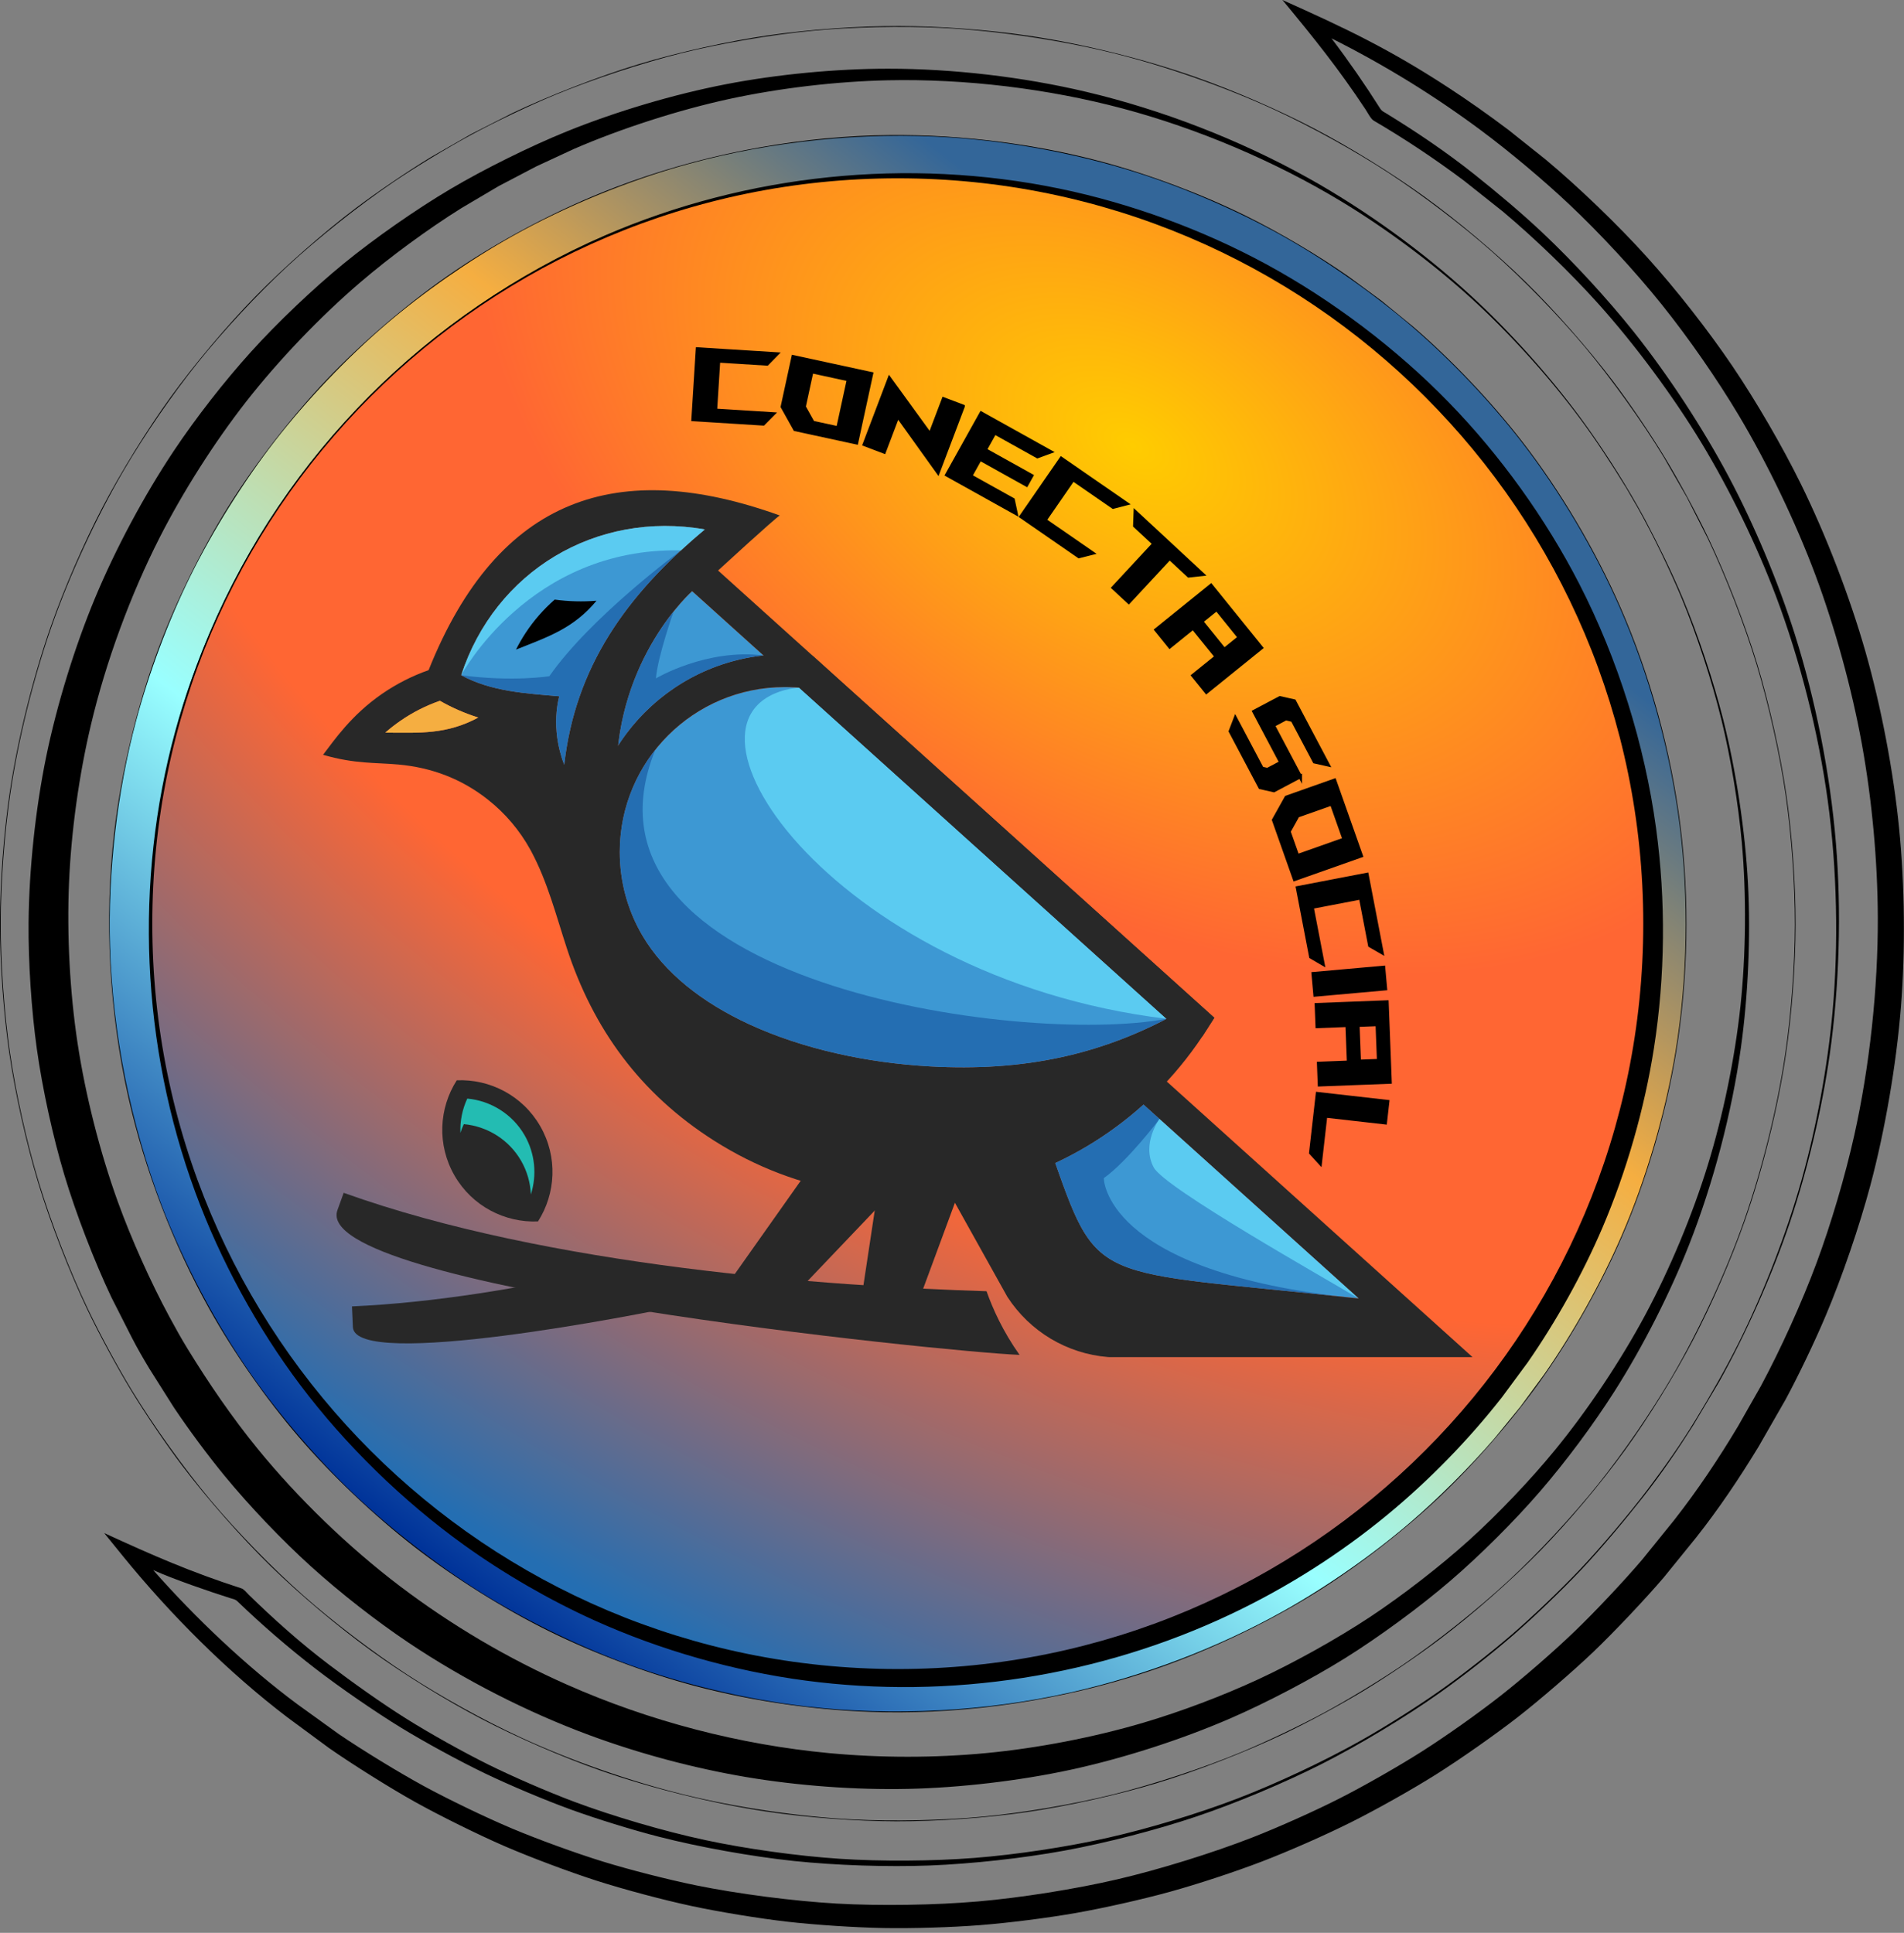 <svg width="397" height="403" viewBox="0 0 397 403" fill="none" xmlns="http://www.w3.org/2000/svg">
<rect x="0" y="0" width="397" height="403" fill="#808080" stroke="none"/>
<path fill-rule="evenodd" clip-rule="evenodd" d="M288.01 62.769C359.722 118.436 372.718 221.686 317.04 293.383C261.361 365.08 158.091 378.074 86.379 322.407C14.668 266.739 1.671 163.489 57.35 91.793C113.029 20.095 216.299 7.101 288.01 62.769ZM282.611 69.721C350.482 122.407 362.783 220.128 310.086 287.985C257.389 355.843 159.649 368.141 91.778 315.454C23.907 262.768 11.607 165.047 64.304 97.19C117.001 29.333 214.74 17.034 282.611 69.721Z" fill="url(#paint0_linear_88_54)"/>
<path d="M316.983 293.339L322 286.53C328.021 277.91 333.903 267.39 338.081 257.738C343.233 245.835 347.251 232.126 349.352 219.326C351.867 203.994 352.165 187.488 350.225 172.074C348.284 156.659 343.905 140.741 337.668 126.511C332.46 114.629 325.172 102.346 317.229 92.09C310.788 83.772 302.485 75.04 294.513 68.179C286.443 61.232 276.341 54.162 267.039 48.977C257.935 43.902 247.155 39.23 237.225 36.058C224.896 32.119 211.105 29.51 198.189 28.656C180.049 27.455 161.011 29.392 143.483 34.213C131.004 37.647 118.122 42.922 106.83 49.245C97.761 54.323 88.242 60.968 80.352 67.732C72.311 74.625 63.9 83.475 57.406 91.837C50.909 100.202 44.423 110.535 39.734 120.036C35.134 129.354 31.054 140.221 28.381 150.264C24.385 165.272 22.481 181.86 22.943 197.385C23.484 215.543 27.233 234.349 33.712 251.321C38.331 263.42 44.948 275.937 52.358 286.556C58.348 295.142 66.094 304.158 73.672 311.379C81.422 318.763 91.138 326.306 100.213 331.982C109.083 337.53 119.75 342.804 129.548 346.477C141.68 351.025 155.438 354.331 168.311 355.808C186.363 357.879 205.516 356.85 223.245 352.874C238.404 349.474 254.003 343.521 267.558 335.931C276.628 330.853 286.146 324.208 294.037 317.444C300.01 312.323 306.495 305.847 311.628 299.886L316.982 293.339H316.983ZM281.233 71.493C276.985 68.269 273.137 65.331 268.626 62.415C251.915 51.615 232.711 44.01 213.135 40.443C179.189 34.258 143.425 39.832 113 56.115C102.075 61.962 91.308 69.577 82.161 77.933C75.883 83.668 69.676 90.393 64.415 97.164C58.176 105.192 52.159 114.815 47.691 123.95C41.142 137.338 36.342 152.607 34.039 167.333C29.438 196.743 33.625 227.516 45.912 254.63C52.063 268.205 60.532 281.317 70.387 292.499C83.84 307.763 101.041 320.781 119.391 329.577C141.39 340.123 166.118 345.259 190.496 344.447C221.961 343.399 252.759 332.536 277.878 313.557C285.808 307.565 293.257 300.681 299.86 293.255C300.548 292.481 304.691 287.704 305.521 286.53L306.537 285.226C309.65 281.119 312.673 276.926 315.415 272.559C323.245 260.086 329.56 245.773 333.436 231.563C338.513 212.951 340.02 192.803 337.819 173.639C335.306 151.77 327.999 130.363 316.555 111.554C310.067 100.891 301.906 90.62 292.986 81.89C289.139 78.126 285.328 74.937 281.233 71.493H281.233ZM66.025 94.899C69.468 90.835 72.714 86.989 76.464 83.173C90.506 68.882 107.776 57.031 126.168 49.077C155.793 36.264 189.339 32.802 220.951 39.335C235.73 42.39 250.699 47.864 263.965 55.058C277.748 62.532 291.147 72.67 302.086 83.901C312.795 94.897 322.305 108.127 329.315 121.782C337.362 137.456 342.924 155.233 345.305 172.688C347.363 187.782 347.213 203.534 344.856 218.585C342.882 231.186 339.122 244.292 334.105 256.019C330.008 265.596 324.463 275.558 318.511 284.105L313.127 291.392C306.193 300.228 298.001 308.64 289.347 315.781C279.395 323.994 268.368 330.997 256.707 336.525C229.279 349.53 198.08 354.39 167.991 350.409C153.031 348.43 137.72 344.071 123.967 337.861C114.6 333.631 105.108 328.14 96.764 322.142C84.07 313.016 72.065 301.33 62.654 288.841C53.588 276.81 45.941 262.769 40.736 248.632C29.462 218.01 27.951 183.923 36.545 152.439C40.532 137.83 47.047 123.017 55.105 110.197C58.304 105.109 62.172 99.682 66.025 94.899ZM288.054 62.712L294.607 68.07C302.582 74.934 310.899 83.682 317.343 92.002C325.291 102.266 332.588 114.563 337.799 126.453C344.042 140.696 348.425 156.627 350.367 172.056C352.31 187.493 352.013 203.995 349.493 219.349C347.391 232.16 343.369 245.881 338.213 257.794C334.03 267.457 328.145 277.981 322.117 286.612C316.016 295.347 307.972 304.71 300.24 312.043C292.671 319.221 283.377 326.425 274.535 331.963C263.563 338.836 250.825 344.791 238.52 348.82C221.228 354.482 202.287 357.324 184.095 356.995C171.142 356.76 157.344 354.839 144.825 351.508C134.771 348.832 123.893 344.75 114.564 340.147C105.06 335.458 94.704 328.96 86.335 322.463C77.966 315.966 69.104 307.545 62.205 299.502C55.433 291.606 48.782 282.081 43.698 273.005C36.097 259.437 30.141 243.837 26.737 228.662C22.759 210.935 21.728 191.743 23.8 173.692C25.278 160.817 28.59 147.037 33.14 134.903C36.818 125.098 42.097 114.424 47.651 105.548C53.333 96.467 60.883 86.745 68.275 78.99C75.5 71.41 84.535 63.653 93.125 57.661C103.756 50.246 116.287 43.624 128.398 39.002C145.383 32.52 164.221 28.767 182.393 28.226C197.938 27.763 214.535 29.668 229.564 33.667C239.618 36.343 250.496 40.425 259.825 45.028C266.888 48.513 274.781 53.184 281.238 57.692L288.054 62.712Z" fill="black"/>
<path d="M351.711 103.674L346.921 95.325C342.456 87.981 335.968 78.921 330.446 72.331C324.969 65.794 317.54 58.166 311.151 52.514C304.805 46.9 296.565 40.63 289.465 36.002C282.366 31.376 273.511 26.481 265.819 22.924C255.488 18.149 243.033 13.778 231.983 11.05C220.942 8.324 207.803 6.384 196.446 5.812C187.984 5.385 177.722 5.613 169.289 6.42C160.819 7.231 150.434 9.008 142.179 11.061C133.861 13.13 123.454 16.57 115.543 19.862C110.294 22.047 103.263 25.402 98.263 28.104C93.264 30.806 86.605 34.85 81.902 38.044C74.814 42.858 66.235 49.679 59.948 55.503C53.709 61.284 46.533 68.999 41.215 75.64C35.921 82.251 30.109 90.71 25.831 98.022C20.092 107.832 14.514 119.894 10.75 130.618C6.982 141.354 3.815 154.17 2.153 165.425C0.916 173.807 0.162 183.896 0.145 192.368C0.128 200.849 0.862 211.16 2.084 219.552C3.314 227.992 5.629 238.384 8.099 246.546C10.589 254.774 14.617 265.166 18.317 272.922C20.776 278.077 24.503 284.97 27.47 289.851C31.935 297.195 38.423 306.255 43.945 312.845C49.422 319.382 56.851 327.011 63.24 332.662C69.587 338.276 77.826 344.547 84.926 349.174C92.025 353.801 100.88 358.695 108.572 362.252C118.903 367.028 131.358 371.398 142.408 374.126C153.449 376.852 166.588 378.792 177.945 379.365C186.407 379.791 196.669 379.563 205.102 378.756C213.572 377.945 223.958 376.168 232.212 374.115C240.53 372.046 250.937 368.606 258.848 365.314C264.097 363.13 271.128 359.775 276.128 357.072C281.127 354.37 287.786 350.327 292.489 347.132C299.577 342.318 308.156 335.497 314.443 329.673C320.683 323.892 327.858 316.177 333.176 309.537C338.47 302.926 344.282 294.466 348.56 287.154C354.299 277.344 359.877 265.283 363.641 254.558C367.41 243.823 370.576 231.006 372.238 219.752C373.475 211.37 374.229 201.28 374.246 192.809C374.263 184.327 373.529 174.016 372.307 165.625C371.077 157.184 368.762 146.792 366.292 138.63C363.802 130.402 359.774 120.01 356.074 112.254L351.712 103.674H351.711ZM104.031 38.773L96.279 43.349C89.23 47.749 81.299 53.572 74.99 58.983C66.721 66.076 58.038 75.157 51.328 83.741C44.725 92.188 38.147 102.525 33.287 112.082C27.176 124.099 22.079 137.98 18.967 151.097C16.478 161.594 14.854 173.256 14.392 184.034C13.928 194.839 14.553 206.805 16.173 217.498C17.816 228.335 20.85 240.278 24.576 250.585C27.376 258.334 31.446 267.401 35.366 274.646C36.566 276.862 37.793 279.078 39.112 281.226C43.554 288.461 48.354 295.489 53.721 302.076C62.16 312.432 72.727 322.63 83.372 330.705C94.141 338.874 105.926 345.81 118.285 351.281C135.433 358.873 154.258 363.786 172.931 365.534C183.677 366.541 194.898 366.541 205.642 365.521C216.322 364.507 228.088 362.235 238.374 359.195C246.264 356.864 254.956 353.577 262.417 350.116C269.89 346.649 278.812 341.675 285.679 337.132C292.457 332.647 300.395 326.488 306.424 321.034C312.398 315.63 319.104 308.587 324.21 302.354C331.071 293.981 337.961 283.662 343.071 274.119C348.199 264.544 352.88 253.323 356.081 242.944C359.277 232.585 361.747 220.581 362.897 209.801C364.047 199.015 364.158 186.471 363.186 175.668C362.456 167.56 360.856 157.925 358.923 150.019C356.971 142.036 353.815 132.391 350.673 124.799C348.274 119.002 344.714 111.63 341.488 105.883L339.062 101.695C336.012 96.731 332.826 91.829 329.353 87.149C322.896 78.449 314.464 69.156 306.427 61.886C298.462 54.678 288.807 47.51 279.609 41.958C265.781 33.611 249.738 26.802 234.131 22.64C218.53 18.478 201.28 16.394 185.137 16.739C174.394 16.969 162.551 18.361 152.05 20.637C141.54 22.916 129.539 26.777 119.675 31.053L111.801 34.705L104.03 38.773L104.031 38.773ZM27.492 278.9L23.264 270.573C19.679 263.033 15.797 252.949 13.406 244.948C11.018 236.955 8.844 226.999 7.686 218.737C6.543 210.583 5.889 200.604 5.96 192.369C6.056 181.274 7.403 168.604 9.638 157.736C11.859 146.934 15.597 134.808 19.842 124.629C24.116 114.382 30.065 103.265 36.227 94.029C40.837 87.12 46.793 79.481 52.365 73.322C57.897 67.207 65.254 60.205 71.634 54.984C78.055 49.728 86.757 43.652 93.896 39.427C100.983 35.233 110.513 30.512 118.152 27.415C128.435 23.245 140.524 19.654 151.422 17.551C162.081 15.494 174.255 14.331 185.112 14.325C198.672 14.318 213.282 16.027 226.478 19.146C242.339 22.895 258.563 29.192 272.795 37.132C284.644 43.743 296.682 52.439 306.67 61.621C314.719 69.021 323 78.251 329.49 87.048C333.549 92.551 337.982 99.37 341.496 105.599L343.026 108.368C345.828 113.695 348.532 119.17 350.858 124.723C354.062 132.374 357.241 141.887 359.277 149.93C361.976 160.593 363.886 173.219 364.468 184.205C365.047 195.142 364.51 207.547 362.998 218.396C361.097 232.04 357.224 246.768 352.172 259.584C348.138 269.815 342.517 280.858 336.611 290.135C332.182 297.091 326.464 304.772 321.07 311.01C315.685 317.238 308.575 324.321 302.327 329.68C296.039 335.075 287.505 341.336 280.477 345.721C273.479 350.087 264.048 355.036 256.471 358.315C246.221 362.751 234.165 366.634 223.248 368.994C212.58 371.301 200.214 372.753 189.3 372.988C178.365 373.224 166.338 372.332 155.552 370.513C144.645 368.672 133.316 365.636 122.941 361.802C109.944 356.998 96.712 350.231 85.205 342.515C78.408 337.957 70.96 332.136 64.891 326.648C58.785 321.126 52.054 314.065 46.827 307.707C43.355 303.485 39.27 297.976 36.236 293.431L31.162 285.397C29.878 283.277 28.623 281.105 27.492 278.899L27.492 278.9ZM98.195 27.978L106.783 23.613C114.543 19.913 124.952 15.88 133.184 13.389C141.35 10.919 151.76 8.601 160.205 7.372C168.598 6.149 178.932 5.415 187.415 5.431C195.896 5.449 205.993 6.203 214.384 7.441C225.648 9.103 238.481 12.272 249.224 16.042C257.231 18.851 266.436 22.842 273.958 26.767C281.469 30.687 290.152 36.051 297.016 41.015C303.899 45.993 311.895 52.723 317.97 58.657C324.094 64.639 331.226 72.735 336.387 79.563C339.789 84.064 344.114 90.432 347.043 95.251C350.012 100.134 353.743 107.035 356.203 112.193C359.904 119.951 363.939 130.358 366.429 138.588C368.9 146.753 371.218 157.161 372.448 165.604C373.671 173.995 374.406 184.327 374.389 192.809C374.372 201.288 373.617 211.383 372.379 219.773C370.717 231.034 367.547 243.864 363.776 254.606C360.967 262.611 356.975 271.814 353.048 279.334C349.128 286.844 343.763 295.526 338.798 302.388C333.819 309.269 327.088 317.264 321.153 323.337C315.17 329.461 307.072 336.591 300.242 341.751C295.741 345.152 289.371 349.476 284.551 352.405C279.668 355.373 272.765 359.104 267.606 361.563C259.846 365.263 249.437 369.297 241.205 371.787C233.039 374.258 222.629 376.576 214.185 377.805C205.791 379.028 195.458 379.762 186.974 379.745C178.494 379.728 168.396 378.974 160.005 377.736C148.741 376.074 135.909 372.905 125.165 369.135C117.158 366.326 107.953 362.335 100.431 358.409C92.92 354.49 84.237 349.126 77.373 344.162C70.49 339.184 62.495 332.454 56.42 326.52C50.295 320.538 43.163 312.442 38.002 305.614C34.6 301.113 30.275 294.745 27.346 289.926C24.378 285.043 20.646 278.142 18.186 272.984C14.485 265.226 10.451 254.818 7.96 246.588C5.489 238.424 3.171 228.015 1.941 219.573C0.718 211.182 -0.016 200.85 0 192.368C0.018 183.889 0.772 173.794 2.01 165.404C3.673 154.142 6.842 141.313 10.613 130.571C13.423 122.566 17.414 113.363 21.341 105.842C25.261 98.333 30.626 89.651 35.591 82.788C40.57 75.907 47.301 67.913 53.236 61.839C59.22 55.716 67.317 48.586 74.147 43.426C78.648 40.025 85.018 35.7 89.838 32.771L98.195 27.978Z" fill="black"/>
<path d="M362.415 297.334L367.13 289.043C371.286 281.322 375.705 271.562 378.76 263.342C381.784 255.204 384.737 245.19 386.629 236.715C389.841 222.324 391.588 206.049 391.54 191.302C391.502 179.483 390.317 166.681 388.2 155.053C386.109 143.568 382.602 130.799 378.518 119.864C374.436 108.939 368.553 96.672 362.579 86.657C358.055 79.072 352.1 70.495 346.579 63.603C340.96 56.588 333.698 48.73 327.155 42.57C321.789 37.518 314.772 31.621 308.718 27.12C298.936 19.845 288.529 13.464 277.634 7.997C281.221 12.728 284.6 17.61 287.776 22.626C288.135 23.194 288.429 23.263 289.004 23.616C295.334 27.505 301.549 31.681 307.364 36.313C312.276 40.226 317.196 44.346 321.764 48.656C328.069 54.604 335.188 62.338 340.592 69.116C347.749 78.091 355.075 89.265 360.456 99.407C365.835 109.541 370.784 121.356 374.246 132.295C378.575 145.976 381.606 161.37 382.793 175.67C383.981 189.97 383.526 205.701 381.504 219.906C379.887 231.26 376.905 243.861 373.252 254.732C369.568 265.695 364.113 277.997 358.463 288.087L353.089 297.113C349.844 302.245 346.402 307.302 342.644 312.076C338.753 317.02 333.936 322.796 329.634 327.361C325.671 331.567 319.793 337.213 315.428 341.003C311.07 344.787 304.874 349.649 300.161 352.984C292.979 358.066 283.417 363.826 275.567 367.802C267.728 371.774 257.678 375.98 249.347 378.782C241.02 381.582 230.604 384.27 221.961 385.855C213.31 387.442 202.659 388.618 193.869 388.957C185.111 389.295 174.246 388.938 165.53 388.019C156.803 387.1 145.909 385.147 137.41 382.972C131.843 381.547 124.409 379.25 119.011 377.286C113.571 375.307 106.268 372.231 101.053 369.722C95.841 367.215 88.606 363.276 83.674 360.259C78.296 356.969 70.86 351.843 65.821 347.956C60.13 343.565 54.683 338.855 49.502 333.874C49.052 333.441 48.62 333.407 48.024 333.218C43.359 331.737 36.341 329.324 31.943 327.369C40.731 337.332 51.362 347.438 62.031 355.356L70.609 361.539C75.473 364.861 83.174 369.569 88.352 372.388C93.557 375.221 101.308 378.952 106.772 381.251C112.193 383.533 120.096 386.408 125.717 388.142C131.294 389.862 139.332 391.913 145.053 393.082C153.866 394.884 165.484 396.389 174.466 396.899C183.421 397.408 195.013 397.229 203.95 396.455C212.911 395.678 224.253 393.878 233.011 391.834C241.737 389.798 252.824 386.358 261.169 383.098C266.591 380.98 274.024 377.657 279.214 375.025C284.428 372.38 291.561 368.31 296.495 365.173C301.539 361.966 308.185 357.26 312.885 353.569C317.585 349.879 323.932 344.365 328.241 340.227C332.544 336.095 338.563 329.704 342.428 325.163L349.037 316.991C353.924 310.767 358.36 304.125 362.416 297.335L362.415 297.334ZM314.484 27.053L322.296 33.276C329.286 39.118 337.376 46.913 343.479 53.68C349.507 60.362 356.198 68.901 361.239 76.358C366.191 83.68 371.598 92.992 375.503 100.922C380.743 111.562 385.723 124.508 388.974 135.915C392.232 147.348 394.79 160.765 395.971 172.594C397.155 184.456 397.302 198.11 396.357 209.993C395.414 221.864 393.05 235.661 389.981 247.165C387.697 255.725 384.125 266.148 380.683 274.309C378.385 279.756 375.104 286.608 372.305 291.814L366.666 301.646C362.709 308.151 358.401 314.579 353.677 320.556L346.87 328.947C343.041 333.428 336.513 340.331 332.249 344.403C328.029 348.433 321.017 354.482 316.409 358.069C311.811 361.649 304.439 366.818 299.506 369.927C294.473 373.099 287.016 377.289 281.69 379.95C276.28 382.652 268.769 385.961 263.124 388.127C257.508 390.282 249.74 392.84 243.941 394.441C238.206 396.025 230.16 397.837 224.299 398.866C218.397 399.904 210.327 400.926 204.352 401.394C198.387 401.861 190.229 402.108 184.247 402C178.342 401.895 169.993 401.347 164.127 400.675C158.243 400.001 149.941 398.638 144.15 397.397C138.295 396.142 130.161 393.974 124.458 392.149C118.824 390.346 110.622 387.271 105.197 384.922C99.797 382.583 91.662 378.565 86.526 375.7C81.318 372.794 73.47 367.873 68.584 364.457L59.938 358.08C47.468 348.592 35.539 336.639 25.657 324.493L21.73 319.65C31.9 324.32 39.637 327.717 50.295 331.163C50.923 331.367 51.391 332.042 51.857 332.497C57.106 337.616 62.622 342.551 68.468 346.984C73.463 350.771 79.52 355.099 84.817 358.415C89.69 361.467 96.756 365.413 101.912 367.96C107.035 370.491 114.27 373.624 119.621 375.631C127.804 378.701 138.486 381.827 147.034 383.659C155.58 385.492 166.327 386.985 175.049 387.559C183.761 388.133 194.497 388.062 203.201 387.38C211.916 386.696 222.49 385.099 231.016 383.176C239.537 381.254 249.87 378.127 258.023 374.999C266.199 371.862 276.122 367.2 283.751 362.905C288.732 360.101 295.279 355.978 299.957 352.696C304.647 349.405 310.905 344.53 315.242 340.789C319.589 337.038 325.521 331.371 329.465 327.202C333.824 322.595 339.708 315.649 343.601 310.492C347.13 305.818 350.525 300.997 353.569 295.992C356.771 290.727 359.849 285.363 362.598 279.845C367.714 269.579 372.532 257.091 375.641 246.048C378.732 235.072 381.068 222.388 382.099 211.031C383.39 196.82 383.033 181.108 381.108 166.969C379.185 152.845 375.331 137.615 370.295 124.28C366.273 113.629 360.655 102.067 354.757 92.329C348.823 82.532 340.904 71.85 333.253 63.327C327.473 56.89 319.929 49.61 313.296 44.058L305.331 37.734C299.264 33.173 292.938 28.968 286.39 25.129C285.831 24.802 285.094 23.374 284.7 22.779C279.044 14.232 273.938 7.896 267.4 0C280.665 5.934 289.743 10.262 302.002 18.27C306.264 21.053 310.42 23.986 314.482 27.053H314.484Z" fill="black"/>
<path fill-rule="evenodd" clip-rule="evenodd" d="M342.779 192.588C342.779 106.677 273.122 37.034 187.195 37.034C101.268 37.034 31.61 106.678 31.61 192.588C31.61 278.498 101.268 348.141 187.195 348.141C273.122 348.141 342.779 278.497 342.779 192.588Z" fill="url(#paint1_radial_88_54)"/>
<mask id="mask0_88_54" style="mask-type:luminance" maskUnits="userSpaceOnUse" x="31" y="37" width="312" height="312">
<path d="M342.779 192.588C342.779 106.677 273.122 37.034 187.195 37.034C101.268 37.034 31.61 106.678 31.61 192.588C31.61 278.498 101.268 348.141 187.195 348.141C273.122 348.141 342.779 278.497 342.779 192.588Z" fill="white"/>
</mask>
<g mask="url(#mask0_88_54)">
<path fill-rule="evenodd" clip-rule="evenodd" d="M133.899 194.98C138.55 202.929 146.539 209.085 156.179 213.546C167.433 218.75 180.869 221.622 193.939 222.348C203.596 222.881 212.601 222.323 221.281 220.434C228.767 218.806 236.017 216.186 243.249 212.421L166.646 143.383C166.311 143.351 165.99 143.326 165.684 143.309H165.669C165.077 143.275 164.393 143.257 163.62 143.257C154.126 143.257 145.526 147.105 139.299 153.331C133.079 159.548 129.227 168.144 129.227 177.642C129.227 180.765 129.642 183.783 130.413 186.646C131.217 189.615 132.396 192.413 133.899 194.98H133.899Z" fill="#3D98D3"/>
<path fill-rule="evenodd" clip-rule="evenodd" d="M243.249 212.421L166.646 143.383L166.356 143.354C135.203 147.395 172.673 203.851 243.249 212.421V212.421Z" fill="#5BCBF1"/>
<path fill-rule="evenodd" clip-rule="evenodd" d="M134.474 148.503C140.955 142.023 149.583 137.69 159.198 136.665C154.237 132.194 149.275 127.721 144.316 123.253C144.316 123.253 131.215 134.828 128.892 155.436C130.499 152.926 132.375 150.602 134.474 148.503H134.474Z" fill="#3D98D3"/>
<path fill-rule="evenodd" clip-rule="evenodd" d="M117.649 159.455C119.95 139.067 130.523 124.11 146.965 110.387C124.231 106.413 103.216 119.159 96.157 140.793C102.54 144.226 109.576 144.556 116.621 145.185C116.621 145.185 114.602 151.64 117.649 159.455Z" fill="#3D98D3"/>
<path fill-rule="evenodd" clip-rule="evenodd" d="M238.434 230.309C232.874 235.324 226.657 239.409 220.033 242.504C229.139 268.329 228.637 264.781 283.288 270.737L238.434 230.308V230.309Z" fill="#3D98D3"/>
<path d="M174.876 242.452L185.251 249.402L163.8 271.913C159.711 270.859 155.426 269.81 150.975 268.8L167.521 245.387L174.876 242.452Z" fill="#282828"/>
<path d="M190.317 245.258L199.981 248.42L188.928 278.312H178.474L182.825 249.518L183.117 248.424L190.317 245.258Z" fill="#282828"/>
<path d="M240.971 223.417L307.033 282.962H231.298L231.033 282.947C226.713 282.602 222.666 281.256 219.116 279.143C215.484 276.977 212.388 273.996 210.084 270.452L209.965 270.253L196.054 245.3C198.111 244.832 216.668 240.65 219.134 239.953C229.224 268.562 226.906 264.589 283.289 270.737L235.792 227.928C237.602 226.526 239.333 225.024 240.972 223.417L240.971 223.417Z" fill="#282828"/>
<path d="M99.723 149.611C96.92 148.725 94.287 147.583 91.725 146.118C88.793 147.136 86.05 148.534 83.551 150.253C82.431 151.026 81.357 151.862 80.339 152.759H80.469C87.643 152.804 93.154 153.139 99.723 149.611ZM144.316 123.253C144.316 123.253 128.631 137.108 128.54 161.489C128.54 161.489 125.434 169.315 124.928 169.347C124.852 169.351 124.667 169.277 124.413 169.137C125.027 179.953 127.54 191.148 130.485 198.381C143.486 230.326 208.711 234.083 244.306 213.376C210.977 183.333 177.648 153.292 144.317 123.253H144.316ZM116.621 145.185C116.621 145.185 114.603 151.64 117.649 159.455C119.951 139.067 130.523 124.11 146.965 110.387C124.231 106.413 103.217 119.159 96.157 140.793C102.54 144.226 109.576 144.556 116.621 145.185ZM162.588 107.479C161.757 107.897 149.724 118.952 149.724 118.952L253.192 212.208L251.65 214.637C229.669 249.274 184.08 260.148 148.943 237.861C133.415 228.012 123.674 214.459 118.197 197.736C115.92 190.789 114.178 183.895 110.799 177.566V177.562L110.788 177.548L110.781 177.53L110.772 177.514L110.761 177.495L110.566 177.136C108.349 173.117 105.347 169.584 101.762 166.745C96.23 162.364 89.989 160.039 83.108 159.409C78.23 158.959 74.067 159.325 67.357 157.38C69.641 154.429 73.165 149.144 79.684 144.654C82.661 142.604 85.911 140.939 89.367 139.726C103.907 103.377 128.97 95.36 162.588 107.478V107.479Z" fill="#282828"/>
<path d="M130.413 186.646C131.217 189.615 132.396 192.413 133.899 194.98C138.55 202.929 146.54 209.085 156.18 213.546C167.433 218.75 180.869 221.622 193.939 222.348C203.597 222.881 212.602 222.323 221.282 220.434C228.768 218.806 236.017 216.186 243.249 212.421L166.646 143.383C166.311 143.351 165.99 143.326 165.684 143.309H165.669C165.077 143.275 164.393 143.257 163.62 143.257C154.127 143.257 145.526 147.105 139.299 153.33C133.08 159.549 129.228 168.144 129.228 177.642C129.228 180.766 129.643 183.784 130.413 186.646H130.413ZM128.032 198.419C126.205 195.299 124.782 191.936 123.826 188.401C122.896 184.965 122.401 181.353 122.401 177.642C122.401 166.258 127.016 155.958 134.474 148.502C141.935 141.043 152.244 136.428 163.619 136.428C164.358 136.428 165.174 136.455 166.07 136.508C166.949 136.561 167.761 136.631 168.503 136.721L169.577 136.847C197.446 161.97 225.319 187.087 253.192 212.205C252.362 213.502 251.539 214.798 250.703 216.087L249.981 216.502C240.994 221.629 232.026 225.077 222.722 227.098C213.448 229.116 203.848 229.713 193.566 229.145C179.687 228.378 165.376 225.306 153.328 219.734C152.735 219.458 152.146 219.175 151.564 218.89C141.516 213.945 133.146 207.164 128.032 198.419V198.419Z" fill="#282828"/>
<path d="M205.702 269.221C172.4 268.187 114.529 264.07 71.659 248.706L70.358 252.32C64.595 268.372 196.742 281.854 212.586 282.498C209.11 277.605 206.977 272.833 205.702 269.222L205.702 269.221Z" fill="#282828"/>
<path d="M126.884 264.494C108.877 268.594 90.457 271.624 73.388 272.386L73.579 276.705C73.981 285.796 134.01 273.927 141.813 272.237C140.275 271.515 139.076 270.913 138.299 270.479C131.797 266.869 126.888 264.494 126.888 264.494H126.884L126.884 264.494Z" fill="#282828"/>
<path fill-rule="evenodd" clip-rule="evenodd" d="M112.176 254.673C105.273 254.965 98.45 251.501 94.768 245.102C91.083 238.702 91.515 231.062 95.24 225.245C102.139 224.951 108.964 228.417 112.646 234.815C116.331 241.215 115.895 248.856 112.176 254.673Z" fill="#282828"/>
<path fill-rule="evenodd" clip-rule="evenodd" d="M110.686 249.051C111.99 244.99 111.569 240.5 109.38 236.694C106.866 232.334 102.365 229.507 97.432 229.057C96.383 231.309 95.901 233.76 96.002 236.196C96.198 235.582 96.436 234.975 96.71 234.386C101.643 234.836 106.145 237.659 108.654 242.023C109.913 244.21 110.589 246.622 110.686 249.051Z" fill="#23BCB2"/>
<path fill-rule="evenodd" clip-rule="evenodd" d="M80.469 152.759C87.643 152.804 93.154 153.139 99.723 149.611C96.92 148.725 94.287 147.583 91.725 146.118C88.793 147.136 86.05 148.534 83.551 150.253C82.431 151.026 81.357 151.862 80.339 152.759H80.469Z" fill="#F5AE41"/>
<path fill-rule="evenodd" clip-rule="evenodd" d="M243.249 212.421C212.998 218.175 116.882 204.802 136.653 156.297C132.006 162.159 129.227 169.573 129.227 177.642C129.227 180.766 129.642 183.784 130.413 186.646C131.217 189.615 132.396 192.413 133.899 194.98C138.55 202.929 146.54 209.085 156.18 213.546C167.433 218.75 180.869 221.622 193.939 222.348C203.597 222.881 212.602 222.323 221.282 220.434C228.767 218.806 236.017 216.186 243.249 212.421H243.249Z" fill="#246EB2"/>
<path fill-rule="evenodd" clip-rule="evenodd" d="M141.987 114.757C141.987 114.757 123.217 128.527 114.546 140.987C114.546 140.987 107.034 142.218 96.157 140.792C102.54 144.226 109.576 144.556 116.621 145.185C116.621 145.185 114.603 151.64 117.649 159.455C119.706 141.207 128.398 127.311 141.988 114.757H141.987Z" fill="#246EB2"/>
<path fill-rule="evenodd" clip-rule="evenodd" d="M136.765 141.441C137.124 136.923 140.459 127.474 140.459 127.474C136.681 132.21 131.207 140.823 129.262 152.751C129.12 153.626 128.994 154.522 128.893 155.436C129.554 154.4 130.262 153.396 131.013 152.427C132.083 151.047 133.24 149.736 134.474 148.502C140.956 142.022 149.584 137.691 159.199 136.666C147.352 135.163 136.764 141.441 136.764 141.441H136.765Z" fill="#246EB2"/>
<path fill-rule="evenodd" clip-rule="evenodd" d="M279.554 270.333C230.039 264.547 230.151 245.644 230.151 245.644C235.209 242.034 241.763 233.309 241.763 233.309L238.434 230.309C232.874 235.324 226.658 239.409 220.033 242.504C228.926 267.726 228.654 264.927 279.554 270.333Z" fill="#246EB2"/>
<path fill-rule="evenodd" clip-rule="evenodd" d="M96.157 140.793C96.157 140.793 110.36 114.071 141.987 114.757C143.58 113.28 145.24 111.826 146.965 110.387C124.231 106.413 103.216 119.159 96.157 140.793Z" fill="#5BCBF1"/>
<path fill-rule="evenodd" clip-rule="evenodd" d="M241.763 233.31C241.763 233.31 237.928 238.51 240.56 243.418C242.893 247.774 276.804 266.8 283.288 270.738L241.763 233.309V233.31Z" fill="#5BCBF1"/>
<path d="M149.15 85.569L161.168 86.322L159.148 88.36L144.533 87.444L145.452 72.79L161.93 73.822L159.931 75.862L149.798 75.226L149.149 85.568L149.15 85.569ZM165.78 89.518L178.574 92.291L181.685 77.942L165.406 74.413L163.152 84.806L165.78 89.518H165.78ZM169.234 77.453L176.943 79.125L174.746 89.251L169.477 88.109L167.638 84.813L169.234 77.454V77.453ZM200.792 84.735L195.587 98.465L187.179 86.732L184.346 94.205L180.246 92.651L185.451 78.922L193.94 90.617L196.751 83.203L200.792 84.734L200.792 84.735ZM202.35 99.255L211.219 104.198L211.816 107.004L197.449 98.998L204.6 86.173L219.003 94.2L216.319 95.178L207.396 90.205L205.394 93.796L215.087 99.198L214.035 101.085L204.342 95.683L202.35 99.256V99.255ZM217.849 108.467L227.754 115.313L224.972 116.017L212.927 107.691L221.278 95.614L234.859 105.001L232.094 105.716L223.742 99.943L217.848 108.467H217.849ZM250.696 119.73L247.858 120.043L243.876 116.347L235.354 125.524L232.141 122.541L240.663 113.364L236.634 109.625L236.736 106.772L250.696 119.73ZM252.504 122.1L262.97 135.057L251.545 144.282L248.777 140.855L253.64 136.927L248.763 130.889L243.9 134.817L241.079 131.325L252.504 122.1L252.504 122.1ZM258.455 132.906L253.684 126.999L250.501 129.568L255.273 135.476L258.455 132.906H258.455ZM271.103 161.907L265.614 164.811L262.756 164.163L256.566 152.464L257.593 149.786L263.116 160.224L264.276 160.488L267.114 158.987L261.492 148.364L266.87 145.519L269.86 146.192L276.866 159.43L274.092 158.808L269.51 150.15L268.123 149.816L265.452 151.229L271.103 161.908V161.907ZM265.592 170.971L269.952 183.312L283.799 178.422L278.251 162.719L268.222 166.261L265.592 170.971ZM277.674 167.572L280.301 175.008L270.529 178.459L268.733 173.376L270.572 170.08L277.674 167.572ZM273.543 189.128L275.818 200.951L273.339 199.505L270.574 185.128L284.995 182.355L288.113 198.565L285.638 197.141L283.72 187.171L273.543 189.128V189.128ZM273.831 203.041L288.458 201.732L288.851 206.12L274.223 207.428L273.831 203.041ZM289.172 208.945L289.815 225.587L275.14 226.153L274.97 221.751L281.217 221.51L280.918 213.755L274.671 213.996L274.497 209.511L289.172 208.945H289.172ZM287.482 221.164L287.189 213.576L283.101 213.734L283.394 221.321L287.482 221.164ZM276.377 232.655L275.259 242.492L273.325 240.373L274.724 228.056L289.316 229.713L288.821 234.069L276.377 232.655Z" fill="black" stroke="black" stroke-width="0.757" stroke-miterlimit="22.926"/>
<path fill-rule="evenodd" clip-rule="evenodd" d="M107.71 135.393C114.377 132.745 119.612 130.989 124.378 125.256C121.447 125.486 118.579 125.413 115.654 125.016C113.318 127.059 111.299 129.383 109.627 131.914C108.879 133.05 108.197 134.228 107.589 135.441L107.71 135.393Z" fill="black"/>
</g>
<path fill-rule="evenodd" clip-rule="evenodd" d="M342.779 192.588C342.779 106.677 273.122 37.034 187.195 37.034C101.268 37.034 31.61 106.678 31.61 192.588C31.61 278.498 101.268 348.141 187.195 348.141C273.122 348.141 342.779 278.497 342.779 192.588Z" stroke="black" stroke-width="0.288" stroke-miterlimit="22.926"/>
<defs>
<linearGradient id="paint0_linear_88_54" x1="95.761" y1="328.861" x2="277.547" y2="94.685" gradientUnits="userSpaceOnUse">
<stop stop-color="#003399"/>
<stop offset="0.369" stop-color="#99FFFF"/>
<stop offset="0.729" stop-color="#F5AE41"/>
<stop offset="1" stop-color="#336699"/>
</linearGradient>
<radialGradient id="paint1_radial_88_54" cx="0" cy="0" r="1" gradientUnits="userSpaceOnUse" gradientTransform="translate(236.967 93.02) rotate(120.005) scale(264.687 421.453)">
<stop stop-color="#FFCC00"/>
<stop offset="0.349" stop-color="#FF6633"/>
<stop offset="0.58" stop-color="#FF6633"/>
<stop offset="1" stop-color="#246EB2"/>
</radialGradient>
</defs>
</svg>
